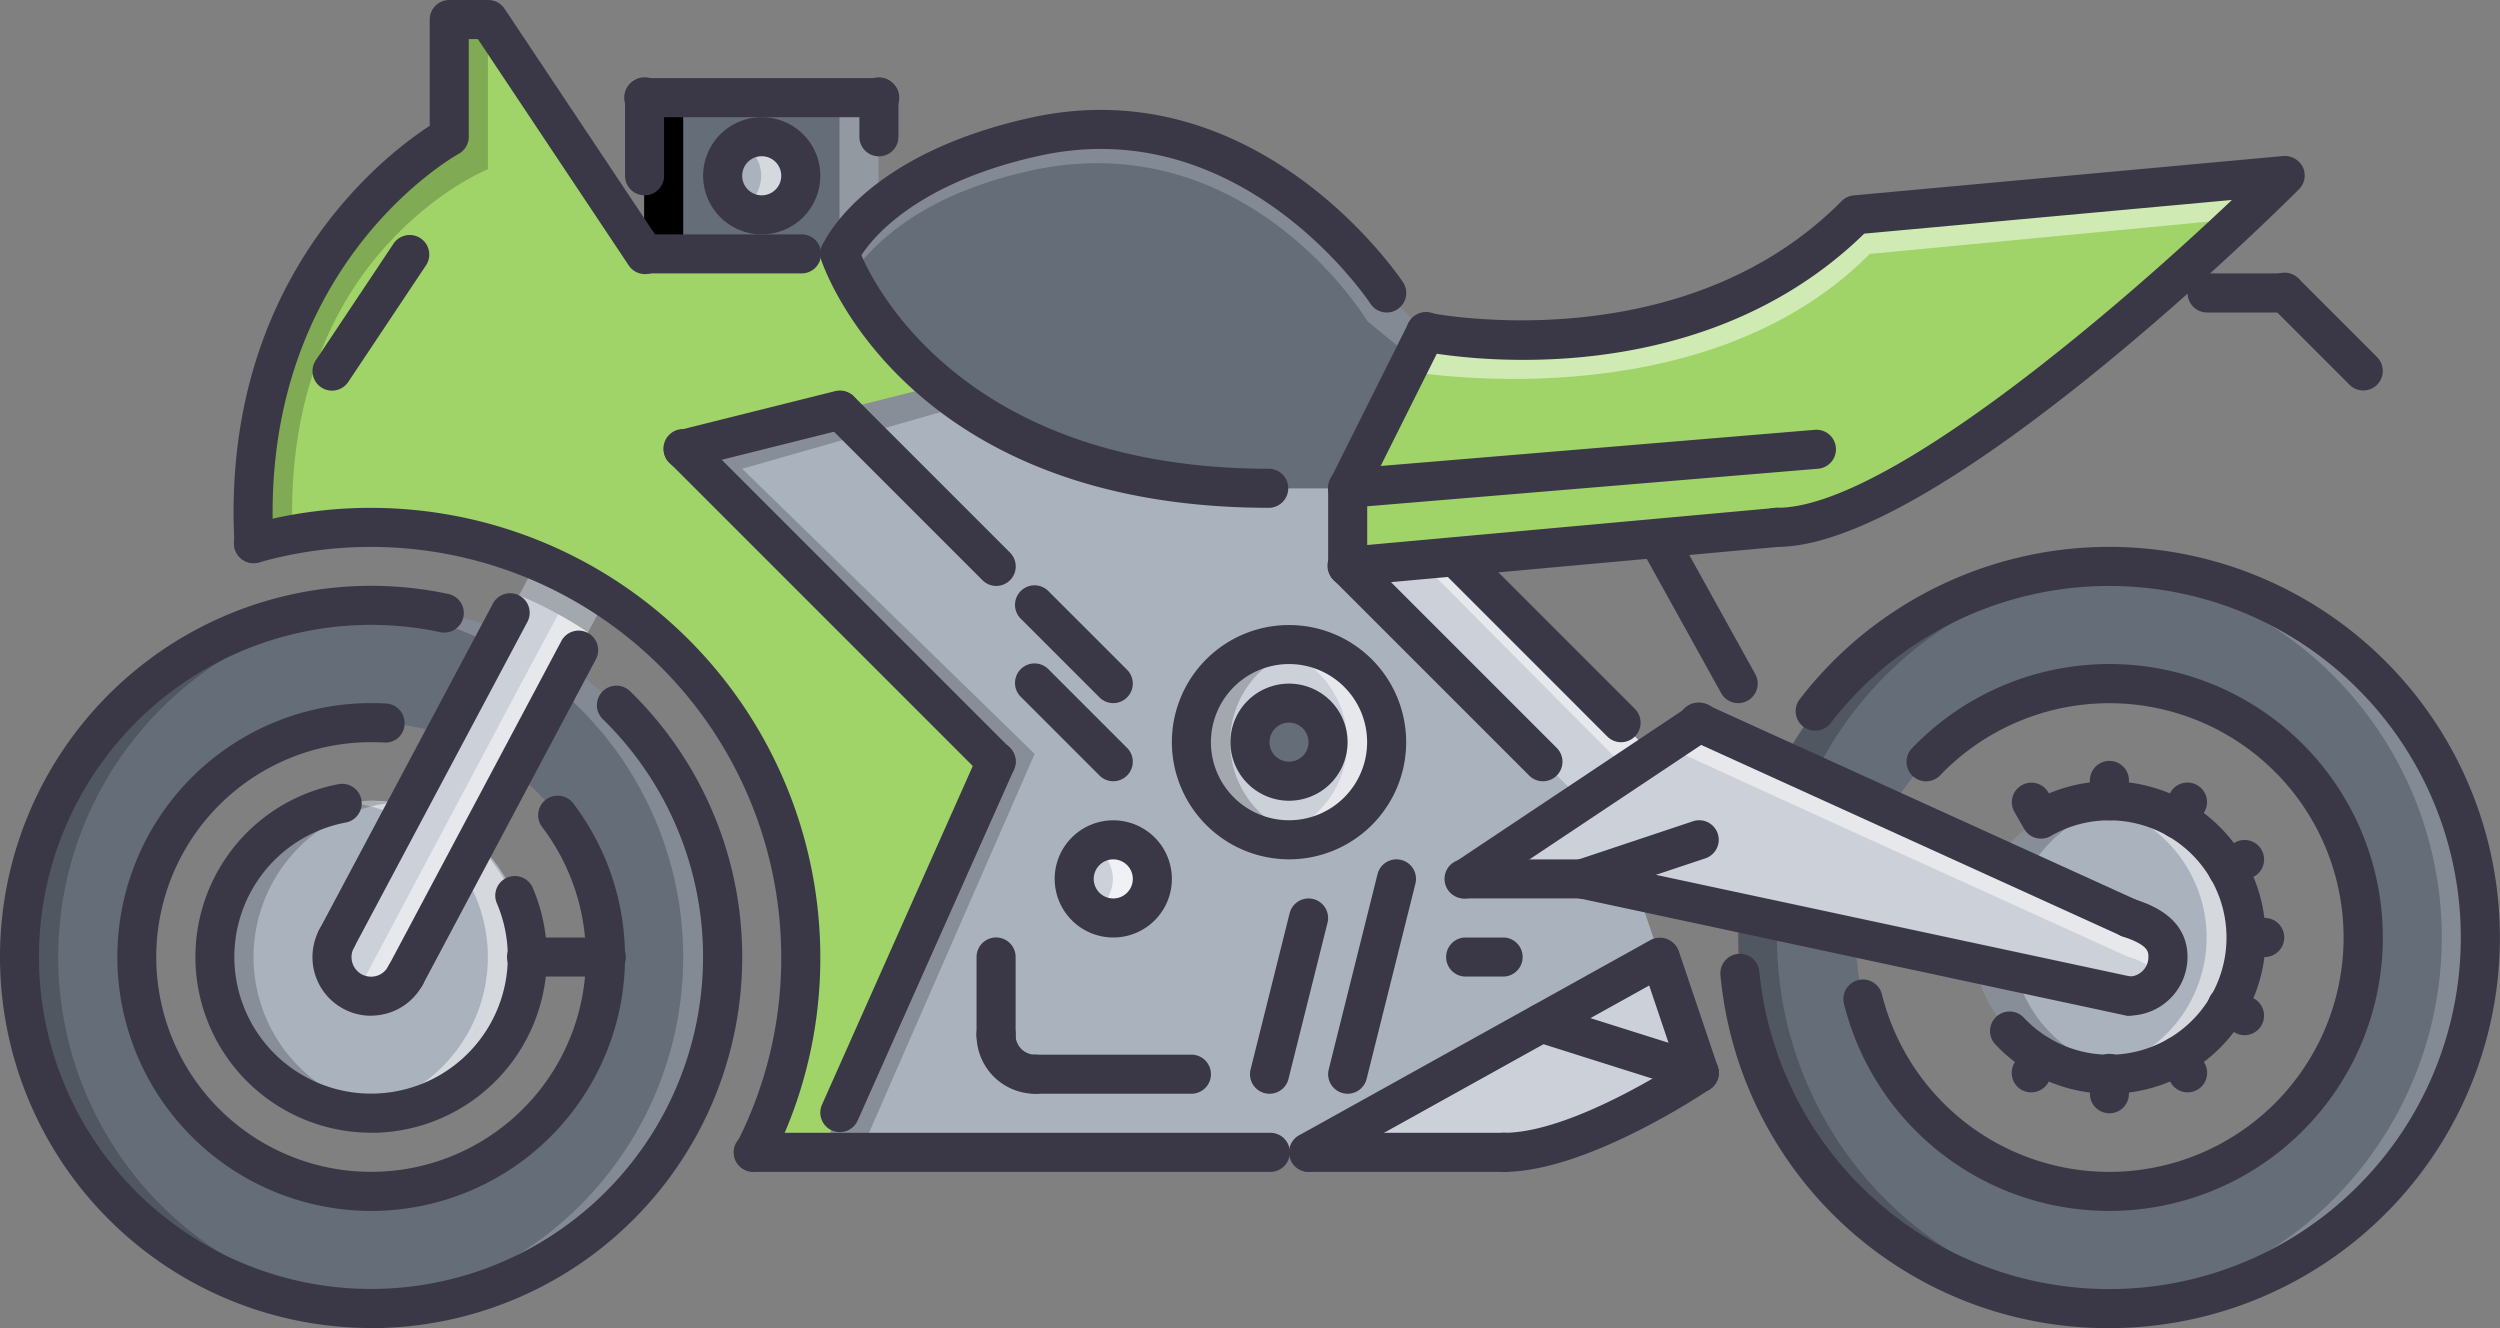 <svg id="bike_683083" xmlns="http://www.w3.org/2000/svg" width="77.784" height="41.323" viewBox="0 0 77.784 41.323">
  <rect x="0" y="0" width="77.784" height="41.323" fill="#808080" stroke="none"/>
  <rect id="Rectangle_3095" data-name="Rectangle 3095" width="7.292" height="4.861" transform="translate(20.042 3.039)" fill="#656d78"/>
  <path id="Path_14150" data-name="Path 14150" d="M349.211,147.964a1.215,1.215,0,1,0,1.215,1.215A1.219,1.219,0,0,0,349.211,147.964Z" transform="translate(-325.523 -143.71)" fill="#aab2bd"/>
  <g id="Group_4557" data-name="Group 4557" transform="translate(23.08 4.254)" opacity="0.5">
    <path id="Path_14151" data-name="Path 14151" d="M348.6,149.179a1.2,1.2,0,0,0-.608-1.028,1.179,1.179,0,0,1,.608-.188,1.215,1.215,0,0,1,0,2.431,1.178,1.178,0,0,1-.608-.188A1.2,1.2,0,0,0,348.6,149.179Z" transform="translate(-347.996 -147.964)" fill="#fff"/>
  </g>
  <g id="Group_4558" data-name="Group 4558" transform="translate(26.119 3.039)" opacity="0.3">
    <rect id="Rectangle_3096" data-name="Rectangle 3096" width="1.215" height="4.861" transform="translate(0 0)" fill="#fff"/>
  </g>
  <rect id="Rectangle_3097" data-name="Rectangle 3097" width="1.215" height="4.861" transform="translate(20.042 3.039)"/>
  <path id="Path_14152" data-name="Path 14152" d="M374.93,243.942a10.938,10.938,0,1,1-10.938,10.938A10.937,10.937,0,0,1,374.93,243.942Zm0,18.231a7.292,7.292,0,1,0-7.292-7.292A7.294,7.294,0,0,0,374.93,262.173Z" transform="translate(-363.396 -225.104)" fill="#656d78"/>
  <g id="Group_4559" data-name="Group 4559" transform="translate(10.926 18.838)" opacity="0.2">
    <path id="Path_14153" data-name="Path 14153" d="M374.323,254.88a10.928,10.928,0,0,0-10.331-10.908c.2-.012.4-.031.608-.031a10.938,10.938,0,0,1,0,21.877c-.207,0-.406-.019-.608-.031A10.929,10.929,0,0,0,374.323,254.88Z" transform="translate(-363.992 -243.942)" fill="#fff"/>
  </g>
  <g id="Group_4560" data-name="Group 4560" transform="translate(0.596 18.838)" opacity="0.2">
    <path id="Path_14154" data-name="Path 14154" d="M433.192,254.88a10.928,10.928,0,0,0,10.33,10.907c-.2.012-.4.031-.607.031a10.938,10.938,0,1,1,0-21.877c.2,0,.4.019.607.031A10.928,10.928,0,0,0,433.192,254.88Z" transform="translate(-431.977 -243.942)"/>
  </g>
  <path id="Path_14155" data-name="Path 14155" d="M403.982,288.794a4.861,4.861,0,1,0,4.862-4.862A4.863,4.863,0,0,0,403.982,288.794Z" transform="translate(-397.309 -259.017)" fill="#aab2bd"/>
  <g id="Group_4561" data-name="Group 4561" transform="translate(10.926 24.915)" opacity="0.5">
    <path id="Path_14156" data-name="Path 14156" d="M408.236,288.794a4.846,4.846,0,0,0-4.254-4.8,4.632,4.632,0,0,1,.608-.062,4.862,4.862,0,0,1,0,9.723,4.632,4.632,0,0,1-.608-.062A4.847,4.847,0,0,0,408.236,288.794Z" transform="translate(-403.982 -283.932)" fill="#fff"/>
  </g>
  <g id="Group_4562" data-name="Group 4562" transform="translate(6.673 24.915)" opacity="0.2">
    <path id="Path_14157" data-name="Path 14157" d="M433.191,288.794a4.845,4.845,0,0,0,4.254,4.8,4.669,4.669,0,0,1-.607.062,4.862,4.862,0,1,1,0-9.723,4.669,4.669,0,0,1,.607.062A4.846,4.846,0,0,0,433.191,288.794Z" transform="translate(-431.976 -283.932)"/>
  </g>
  <path id="Path_14158" data-name="Path 14158" d="M15.467,235.944A11.546,11.546,0,1,1,3.921,247.49,11.546,11.546,0,0,1,15.467,235.944Zm0,19.446a7.9,7.9,0,1,0-7.9-7.9A7.9,7.9,0,0,0,15.467,255.39Z" transform="translate(50.175 -218.321)" fill="#656d78"/>
  <g id="Group_4563" data-name="Group 4563" transform="translate(65.035 17.623)" opacity="0.2">
    <path id="Path_14159" data-name="Path 14159" d="M14.858,247.49A11.536,11.536,0,0,0,3.92,235.975c.2-.011.4-.031.608-.031a11.546,11.546,0,1,1,0,23.092c-.205,0-.405-.02-.608-.031A11.536,11.536,0,0,0,14.858,247.49Z" transform="translate(-3.92 -235.944)" fill="#fff"/>
  </g>
  <g id="Group_4564" data-name="Group 4564" transform="translate(54.072 17.623)" opacity="0.2">
    <path id="Path_14160" data-name="Path 14160" d="M77.28,247.49a11.536,11.536,0,0,0,10.938,11.515c-.2.011-.4.031-.608.031a11.546,11.546,0,1,1,0-23.092c.205,0,.405.02.608.031A11.536,11.536,0,0,0,77.28,247.49Z" transform="translate(-76.064 -235.944)"/>
  </g>
  <path id="Path_14161" data-name="Path 14161" d="M52.069,288.186a4.254,4.254,0,1,0,4.254-4.254A4.254,4.254,0,0,0,52.069,288.186Z" transform="translate(9.295 -259.017)" fill="#aab2bd"/>
  <g id="Group_4565" data-name="Group 4565" transform="translate(65.01 24.915)" opacity="0.5">
    <path id="Path_14162" data-name="Path 14162" d="M55.715,288.186a4.24,4.24,0,0,0-3.646-4.192,4.1,4.1,0,0,1,.608-.062,4.254,4.254,0,1,1,0,8.508,4.1,4.1,0,0,1-.608-.062A4.24,4.24,0,0,0,55.715,288.186Z" transform="translate(-52.069 -283.932)" fill="#fff"/>
  </g>
  <g id="Group_4566" data-name="Group 4566" transform="translate(61.364 24.915)" opacity="0.2">
    <path id="Path_14163" data-name="Path 14163" d="M77.279,288.186a4.241,4.241,0,0,0,3.646,4.192,4.1,4.1,0,0,1-.608.062,4.254,4.254,0,0,1,0-8.508,4.111,4.111,0,0,1,.608.062A4.241,4.241,0,0,0,77.279,288.186Z" transform="translate(-76.064 -283.932)"/>
  </g>
  <path id="Path_14164" data-name="Path 14164" d="M277.227,291.93a1.215,1.215,0,1,0,1.215,1.215A1.219,1.219,0,0,0,277.227,291.93Z" transform="translate(-242.601 -265.799)" fill="#ccd1d9"/>
  <g id="Group_4567" data-name="Group 4567" transform="translate(34.019 26.131)" opacity="0.7">
    <path id="Path_14165" data-name="Path 14165" d="M276.619,293.145a1.2,1.2,0,0,0-.608-1.028,1.179,1.179,0,0,1,.608-.188,1.215,1.215,0,1,1,0,2.431,1.179,1.179,0,0,1-.608-.187A1.2,1.2,0,0,0,276.619,293.145Z" transform="translate(-276.012 -291.93)" fill="#fff"/>
  </g>
  <path id="Path_14166" data-name="Path 14166" d="M241.24,263.937a1.215,1.215,0,1,0,1.215,1.215A1.219,1.219,0,0,0,241.24,263.937Z" transform="translate(-201.145 -242.06)" fill="#656d78"/>
  <path id="Path_14167" data-name="Path 14167" d="M229.85,254.978a1.215,1.215,0,1,1,1.215,1.215A1.219,1.219,0,0,1,229.85,254.978Zm1.215,3.038a3.038,3.038,0,1,0-3.038-3.038A3.04,3.04,0,0,0,231.066,258.017Z" transform="translate(-190.971 -231.886)" fill="#ccd1d9"/>
  <g id="Group_4568" data-name="Group 4568" transform="translate(39.487 20.054)" opacity="0.5">
    <path id="Path_14168" data-name="Path 14168" d="M230.459,254.978A3.039,3.039,0,0,0,228.028,252a3.038,3.038,0,1,1,0,5.953A3.039,3.039,0,0,0,230.459,254.978Z" transform="translate(-228.028 -251.94)" fill="#fff"/>
  </g>
  <g id="Group_4569" data-name="Group 4569" transform="translate(37.057 20.054)" opacity="0.2">
    <path id="Path_14169" data-name="Path 14169" d="M245.239,254.978a3.039,3.039,0,0,0,2.431,2.977,3.007,3.007,0,0,1-.608.062,3.038,3.038,0,1,1,.608-6.015A3.039,3.039,0,0,0,245.239,254.978Z" transform="translate(-244.024 -251.94)"/>
  </g>
  <g id="Group_4570" data-name="Group 4570" transform="translate(10.319 17.44)">
    <path id="Path_14170" data-name="Path 14170" d="M387.9,246.507a1.212,1.212,0,1,0,2.139,1.142l4.935-9.285,1.325-2.468a13.583,13.583,0,0,0-2.151-1.155v.013l-1.313,2.479Z" transform="translate(-387.751 -234.741)" fill="#ccd1d9"/>
    <path id="Path_14171" data-name="Path 14171" d="M80.827,274.755l7.9,1.689a1.219,1.219,0,0,0,1.215-1.215c0-.668-.5-.984-1.215-1.216L81.666,270.8l-3.926-1.788-2.382-1.081-1.495,1-2.176,1.459L68.066,272.8h3.646l1.738.378,3.549.752Z" transform="translate(-32.821 -262.892)" fill="#ccd1d9"/>
  </g>
  <g id="Group_4571" data-name="Group 4571" transform="translate(51.786 22.484)" opacity="0.5">
    <path id="Path_14172" data-name="Path 14172" d="M82.505,275.228l-7.061-3.208-3.926-1.787-3.452-1.583,1.07-.713,2.382,1.081,3.926,1.788,7.061,3.208c.717.232,1.215.547,1.215,1.216a1.173,1.173,0,0,1-.2.626A1.936,1.936,0,0,0,82.505,275.228Z" transform="translate(-68.066 -267.936)" fill="#fff"/>
  </g>
  <g id="Group_4572" data-name="Group 4572" transform="translate(40.703 17.319)">
    <path id="Path_14173" data-name="Path 14173" d="M164.043,317.979l4.91,1.543-1.215-3.6Z" transform="translate(-156.799 -303.467)" fill="#ccd1d9"/>
    <path id="Path_14174" data-name="Path 14174" d="M171.286,329.445l-7.244,4.022h6.077c2.431,0,6.077-2.479,6.077-2.479Z" transform="translate(-164.043 -314.933)" fill="#ccd1d9"/>
    <path id="Path_14175" data-name="Path 14175" d="M173.88,234.248l7.171,7.171.1.146,2.176-1.459-.122-.195-5.968-5.956v-.012Z" transform="translate(-172.665 -233.944)" fill="#ccd1d9"/>
  </g>
  <g id="Group_4573" data-name="Group 4573" transform="translate(44.147 17.319)" opacity="0.5">
    <path id="Path_14176" data-name="Path 14176" d="M180.376,240.588l-6.5-6.542,1.125-.1v.012l5.968,5.956.122.195Z" transform="translate(-173.88 -233.944)" fill="#fff"/>
  </g>
  <path id="Path_14177" data-name="Path 14177" d="M185.409,215.274a1.215,1.215,0,1,1,1.215-1.215A1.219,1.219,0,0,1,185.409,215.274Zm8.507-5.469a3.038,3.038,0,1,1-3.038-3.038A3.04,3.04,0,0,1,193.916,209.8Zm-1.215-7.9H190.27c-5.056,0-8.3-1.556-10.318-3.233l-.048.049-3,.754-4.861,1.215,9.723,9.723-5.324,11.935v.218h15.047l7.244-4.022,3.695-2.054-.693-2.053-1.738-.378h-3.646l3.622-2.406-.1-.146-7.171-7.171v-2.431Z" transform="translate(-150.783 -186.713)" fill="#aab2bd"/>
  <g id="Group_4574" data-name="Group 4574" transform="translate(21.257 11.959)" opacity="0.2">
    <path id="Path_14178" data-name="Path 14178" d="M300.007,200.69l4.861-1.215,3-.754.048-.049c.1.087.747.563.857.648l-6.931,1.977,9.1,8.872-5.324,12.179v.219h-1.215v-.219l5.324-11.935Z" transform="translate(-300.007 -198.672)"/>
  </g>
  <path id="Path_14179" data-name="Path 14179" d="M226.107,146.676c-5.021,1.106-6.077,3.646-6.077,3.646a10.106,10.106,0,0,0,3.05,4.059c2.018,1.677,5.263,3.233,10.318,3.233h2.431l2.431-4.862-1.215-1.216S232.9,145.169,226.107,146.676Z" transform="translate(-193.911 -142.422)" fill="#656d78"/>
  <g id="Group_4575" data-name="Group 4575" transform="translate(26.119 4.023)" opacity="0.2">
    <path id="Path_14180" data-name="Path 14180" d="M236.462,152.421s-3.714-6.192-10.507-4.685c-3.62.8-5.022,2.491-5.609,3.291a6.11,6.11,0,0,1-.316-.705s1.056-2.54,6.077-3.646c6.793-1.507,10.938,4.861,10.938,4.861l1.215,1.216-.405.811Z" transform="translate(-220.03 -146.445)" fill="#fff"/>
  </g>
  <path id="Path_14181" data-name="Path 14181" d="M325.047,153.139a13.259,13.259,0,0,1-1.46,6.077H325.8V159l5.324-11.935-9.723-9.723,4.862-1.215,3-.754.048-.049a10.1,10.1,0,0,1-3.05-4.059h-6.077l-4.861-7.292h-1.215v3.646s-6.575,3.646-6.077,12.652a13.531,13.531,0,0,1,8.823.534,13.587,13.587,0,0,1,2.151,1.155A13.326,13.326,0,0,1,325.047,153.139Z" transform="translate(-300.144 -123.362)" fill="#a0d468"/>
  <g id="Group_4576" data-name="Group 4576" transform="translate(7.861 0.608)" opacity="0.2">
    <path id="Path_14182" data-name="Path 14182" d="M418.084,127.616V123.97H419.3v4.656s-6.438,2.573-6.079,11.388c-.408.075-.821.143-1.213.254C411.508,131.262,418.084,127.616,418.084,127.616Z" transform="translate(-411.98 -123.97)"/>
  </g>
  <g id="Group_4577" data-name="Group 4577" transform="translate(16.144 17.44)" opacity="0.2">
    <path id="Path_14183" data-name="Path 14183" d="M387.752,235.825l.567-1.072v-.013a13.6,13.6,0,0,1,2.151,1.155l-.58,1.081c-.035-.022-.064-.051-.1-.074a12.331,12.331,0,0,0-1.943-1.042C387.816,235.847,387.783,235.838,387.752,235.825Z" transform="translate(-387.752 -234.74)"/>
  </g>
  <g id="Group_4578" data-name="Group 4578" transform="translate(10.912 19.115)" opacity="0.5">
    <path id="Path_14184" data-name="Path 14184" d="M392.046,256.994l4.935-9.285,1.046-1.948c.29.158.564.319.815.488.035.022.064.051.1.073l-.744,1.386-4.935,9.285a1.216,1.216,0,0,1-1.64.5c-.019-.011-.031-.029-.05-.04A1.179,1.179,0,0,0,392.046,256.994Z" transform="translate(-391.571 -245.761)" fill="#fff"/>
  </g>
  <path id="Path_14185" data-name="Path 14185" d="M58.424,166.713c5.2-1.2,14.815-10.829,14.815-10.829l-13.369,1.227c-5.263,5.311-13.369,3.646-13.369,3.646l-2.431,4.862v2.431l3.354-.3,6.357-.583,3.658-.329A4.969,4.969,0,0,0,58.424,166.713Z" transform="translate(-2.153 -150.427)" fill="#a0d468"/>
  <g id="Group_4579" data-name="Group 4579" transform="translate(43.744 5.457)" opacity="0.5">
    <path id="Path_14186" data-name="Path 14186" d="M44.677,160.757s8.107,1.665,13.369-3.646l13.369-1.227s-.534.532-1.394,1.344l-11.519,1.1c-5.263,5.311-14.43,3.64-14.43,3.64Z" transform="translate(-44.072 -155.884)" fill="#fff"/>
  </g>
  <g id="Group_4580" data-name="Group 4580">
    <path id="Path_14187" data-name="Path 14187" d="M12.1,256.253a12.154,12.154,0,1,0-9.631-19.568.608.608,0,1,0,.963.743,10.938,10.938,0,1,1-2.221,7.709.608.608,0,0,0-1.21.114A12.1,12.1,0,0,0,12.1,256.253Z" transform="translate(53.527 -214.93)" fill="#3a3847"/>
    <path id="Path_14188" data-name="Path 14188" d="M32.269,272.954a8.508,8.508,0,1,0-6.132-14.405.608.608,0,1,0,.876.843,7.291,7.291,0,1,1-1.821,6.823.608.608,0,1,0-1.18.294A8.493,8.493,0,0,0,32.269,272.954Z" transform="translate(33.361 -235.278)" fill="#3a3847"/>
    <path id="Path_14189" data-name="Path 14189" d="M51.716,289.656a4.862,4.862,0,1,0-2.24-9.177.608.608,0,0,0,.561,1.078,3.606,3.606,0,0,1,1.678-.408,3.646,3.646,0,1,1-2.675,6.124.608.608,0,0,0-.891.826A4.875,4.875,0,0,0,51.716,289.656Z" transform="translate(13.914 -255.625)" fill="#3a3847"/>
    <path id="Path_14190" data-name="Path 14190" d="M371.461,263.035A11.546,11.546,0,0,0,379.5,243.2a.608.608,0,0,0-.847.871,10.331,10.331,0,1,1-7.195-2.917,10.393,10.393,0,0,1,2.129.221.608.608,0,1,0,.249-1.189,11.546,11.546,0,1,0-2.378,22.845Z" transform="translate(-359.915 -221.712)" fill="#3a3847"/>
    <path id="Path_14191" data-name="Path 14191" d="M360.082,244.608a.609.609,0,0,0,.543-.331,13.837,13.837,0,0,0,1.523-6.353,13.988,13.988,0,0,0-17.787-13.451.608.608,0,1,0,.33,1.17,12.771,12.771,0,0,1,16.241,12.281,12.621,12.621,0,0,1-1.39,5.8.608.608,0,0,0,.54.884Z" transform="translate(-336.625 -208.146)" fill="#3a3847"/>
    <path id="Path_14192" data-name="Path 14192" d="M391.809,279.737a7.9,7.9,0,0,0,6.28-12.693.608.608,0,0,0-.966.738,6.684,6.684,0,1,1-5.314-2.63q.2,0,.4.01a.592.592,0,0,0,.642-.571.608.608,0,0,0-.571-.642c-.154-.009-.31-.013-.466-.013a7.9,7.9,0,0,0,0,15.8Z" transform="translate(-380.263 -242.06)" fill="#3a3847"/>
    <path id="Path_14193" data-name="Path 14193" d="M405.374,291.34a5.472,5.472,0,0,0,5.039-7.6.608.608,0,1,0-1.12.472,4.254,4.254,0,1,1-4.707-2.526.607.607,0,0,0-.223-1.194,5.47,5.47,0,0,0,1.011,10.845Z" transform="translate(-393.828 -256.094)" fill="#3a3847"/>
    <path id="Path_14194" data-name="Path 14194" d="M51.537,164.072c5.055,0,15.776-10.671,16.23-11.126a.607.607,0,0,0,.12-.687.629.629,0,0,0-.605-.348l-13.369,1.225a.607.607,0,0,0-.377.178c-4.977,5.024-12.737,3.494-12.814,3.479a.607.607,0,1,0-.246,1.189c.341.072,8.33,1.643,13.765-3.656l11.44-1.048c-3.664,3.475-10.795,9.578-14.144,9.578a.608.608,0,1,0,0,1.215Z" transform="translate(3.763 -147.057)" fill="#3a3847"/>
    <path id="Path_14195" data-name="Path 14195" d="M241.569,148.779a.607.607,0,0,0,.509-.939c-.044-.068-4.448-6.694-11.578-5.124-5.267,1.162-6.459,3.891-6.507,4.006a.607.607,0,0,0,1.118.472c.025-.051,1.09-2.285,5.65-3.291,6.32-1.395,10.26,4.54,10.3,4.6A.607.607,0,0,0,241.569,148.779Z" transform="translate(-198.423 -139.056)" fill="#3a3847"/>
    <path id="Path_14196" data-name="Path 14196" d="M376.542,137.489h.035a.606.606,0,0,0,.573-.64c-.466-8.5,5.51-11.951,5.766-12.093a.609.609,0,0,0,.311-.531v-3.038h.283l4.681,7.022a.608.608,0,1,0,1.011-.674l-4.861-7.292a.609.609,0,0,0-.506-.271h-1.215a.607.607,0,0,0-.608.608v3.306c-1.358.879-6.528,4.784-6.074,13.031A.607.607,0,0,0,376.542,137.489Z" transform="translate(-368.642 -119.971)" fill="#3a3847"/>
    <path id="Path_14197" data-name="Path 14197" d="M85.958,271.229a.608.608,0,0,0,.252-1.161l-13.369-6.077a.608.608,0,1,0-.5,1.106l13.369,6.077A.609.609,0,0,0,85.958,271.229Z" transform="translate(-19.721 -242.06)" fill="#3a3847"/>
    <path id="Path_14198" data-name="Path 14198" d="M89.606,300.792a.608.608,0,0,0,.127-1.2l-17.015-3.646a.608.608,0,0,0-.255,1.189l17.015,3.646A.675.675,0,0,0,89.606,300.792Z" transform="translate(-23.368 -269.192)" fill="#3a3847"/>
    <path id="Path_14199" data-name="Path 14199" d="M248.549,353.132H264.59a.608.608,0,1,0,0-1.215H248.549a.608.608,0,1,0,0,1.215Z" transform="translate(-225.09 -316.671)" fill="#3a3847"/>
    <path id="Path_14200" data-name="Path 14200" d="M160.57,339.328c2.588,0,6.263-2.475,6.418-2.579a.608.608,0,0,0-.683-1.007c-.035.024-3.521,2.371-5.736,2.371a.608.608,0,1,0,0,1.215Z" transform="translate(-113.778 -302.867)" fill="#3a3847"/>
    <path id="Path_14201" data-name="Path 14201" d="M304.536,284.068a.607.607,0,0,0,.555-.361l4.862-10.917a.608.608,0,1,0-1.111-.494l-4.861,10.917a.608.608,0,0,0,.555.855Z" transform="translate(-278.406 -248.843)" fill="#3a3847"/>
    <path id="Path_14202" data-name="Path 14202" d="M314.258,218.889a.608.608,0,0,0,.43-1.037l-9.723-9.723a.608.608,0,1,0-.859.859l9.723,9.723A.605.605,0,0,0,314.258,218.889Z" transform="translate(-283.266 -194.581)" fill="#3a3847"/>
    <path id="Path_14203" data-name="Path 14203" d="M227.593,255.232a3.645,3.645,0,1,0-3.646-3.645A3.65,3.65,0,0,0,227.593,255.232Zm0-6.076a2.43,2.43,0,1,1-2.431,2.431A2.434,2.434,0,0,1,227.593,249.156Z" transform="translate(-187.486 -228.495)" fill="#3a3847"/>
    <path id="Path_14204" data-name="Path 14204" d="M237.767,263.583a1.822,1.822,0,1,0-1.823-1.822A1.825,1.825,0,0,0,237.767,263.583Zm0-2.43a.607.607,0,1,1-.608.608A.608.608,0,0,1,237.767,261.153Z" transform="translate(-197.66 -238.669)" fill="#3a3847"/>
    <path id="Path_14205" data-name="Path 14205" d="M273.758,291.577a1.823,1.823,0,1,0-1.823-1.823A1.825,1.825,0,0,0,273.758,291.577Zm0-2.431a.608.608,0,1,1-.608.608A.609.609,0,0,1,273.758,289.146Z" transform="translate(-239.12 -262.408)" fill="#3a3847"/>
    <path id="Path_14206" data-name="Path 14206" d="M264.544,337.134h4.862a.608.608,0,0,0,0-1.216h-4.862a.608.608,0,0,0,0,1.216Z" transform="translate(-232.337 -303.104)" fill="#3a3847"/>
    <path id="Path_14207" data-name="Path 14207" d="M168.567,319.221a.613.613,0,0,0,.294-.076l10.938-6.077a.608.608,0,0,0-.59-1.063l-10.938,6.077a.608.608,0,0,0,.3,1.139Z" transform="translate(-127.852 -282.759)" fill="#3a3847"/>
    <path id="Path_14208" data-name="Path 14208" d="M160.57,270.012a.607.607,0,0,0,.336-.1l7.292-4.861a.608.608,0,1,0-.674-1.011l-7.292,4.861a.608.608,0,0,0,.338,1.113Z" transform="translate(-114.993 -242.058)" fill="#3a3847"/>
    <path id="Path_14209" data-name="Path 14209" d="M155,232.667a.608.608,0,0,0,.531-.9l-2.431-4.388a.608.608,0,1,0-1.063.589l2.431,4.388A.607.607,0,0,0,155,232.667Z" transform="translate(-100.917 -210.79)" fill="#3a3847"/>
    <path id="Path_14210" data-name="Path 14210" d="M144.572,226.384l.056,0L158,225.167a.608.608,0,0,0-.11-1.211l-13.369,1.215a.608.608,0,0,0,.055,1.213Z" transform="translate(-102.642 -208.154)" fill="#3a3847"/>
    <path id="Path_14211" data-name="Path 14211" d="M198.639,239.237a.608.608,0,0,0,.43-1.037l-6.077-6.077a.608.608,0,1,0-.859.859l6.077,6.077A.605.605,0,0,0,198.639,239.237Z" transform="translate(-150.632 -214.929)" fill="#3a3847"/>
    <path id="Path_14212" data-name="Path 14212" d="M181.721,236.379a.608.608,0,0,0,.43-1.037l-5.156-5.156a.608.608,0,0,0-.859.859l5.156,5.156A.606.606,0,0,0,181.721,236.379Z" transform="translate(-131.283 -213.286)" fill="#3a3847"/>
    <path id="Path_14213" data-name="Path 14213" d="M216.555,190.032a.609.609,0,0,0,.544-.336l2.431-4.861a.608.608,0,1,0-1.087-.544l-2.431,4.861a.608.608,0,0,0,.272.815A.6.6,0,0,0,216.555,190.032Z" transform="translate(-174.625 -174.231)" fill="#3a3847"/>
    <path id="Path_14214" data-name="Path 14214" d="M136.576,210.388l.051,0,14.585-1.215a.607.607,0,0,0-.1-1.211l-14.585,1.215a.608.608,0,0,0,.05,1.213Z" transform="translate(-94.646 -194.589)" fill="#3a3847"/>
    <path id="Path_14215" data-name="Path 14215" d="M261.918,176.461a.608.608,0,0,0,0-1.215c-10.381,0-12.77-6.808-12.792-6.877a.608.608,0,1,0-1.154.385C248.077,169.068,250.671,176.461,261.918,176.461Z" transform="translate(-222.419 -160.661)" fill="#3a3847"/>
    <path id="Path_14216" data-name="Path 14216" d="M376.519,139.613a.607.607,0,0,0,.608-.608v-2.431a.608.608,0,1,0-1.215,0v2.431A.607.607,0,0,0,376.519,139.613Z" transform="translate(-356.465 -133.536)" fill="#3a3847"/>
    <path id="Path_14217" data-name="Path 14217" d="M328.53,138.4a.607.607,0,0,0,.608-.608v-1.215a.608.608,0,1,0-1.215,0v1.215A.607.607,0,0,0,328.53,138.4Z" transform="translate(-301.184 -133.536)" fill="#3a3847"/>
    <path id="Path_14218" data-name="Path 14218" d="M328.531,137.182h7.292a.608.608,0,1,0,0-1.215h-7.292a.608.608,0,1,0,0,1.215Z" transform="translate(-308.477 -133.536)" fill="#3a3847"/>
    <path id="Path_14219" data-name="Path 14219" d="M345.742,147.612a1.823,1.823,0,1,0-1.823-1.823A1.825,1.825,0,0,0,345.742,147.612Zm0-2.431a.608.608,0,1,1-.608.608A.609.609,0,0,1,345.742,145.181Z" transform="translate(-322.042 -140.32)" fill="#3a3847"/>
    <path id="Path_14220" data-name="Path 14220" d="M76.59,277.757a.607.607,0,0,0,.608-.608v-.608a.608.608,0,1,0-1.215,0v.608A.607.607,0,0,0,76.59,277.757Z" transform="translate(-10.959 -252.234)" fill="#3a3847"/>
    <path id="Path_14221" data-name="Path 14221" d="M76.59,337.743a.607.607,0,0,0,.608-.608v-.608a.608.608,0,1,0-1.215,0v.608A.608.608,0,0,0,76.59,337.743Z" transform="translate(-10.959 -303.105)" fill="#3a3847"/>
    <path id="Path_14222" data-name="Path 14222" d="M60.591,281.958a.608.608,0,0,0,.527-.3l.3-.527a.608.608,0,1,0-1.053-.608l-.3.527a.607.607,0,0,0,.526.911Z" transform="translate(7.165 -255.865)" fill="#3a3847"/>
    <path id="Path_14223" data-name="Path 14223" d="M90.584,333.908a.609.609,0,0,0,.527-.3l.3-.526a.608.608,0,0,0-1.053-.608l-.3.526a.607.607,0,0,0,.222.83A.6.6,0,0,0,90.584,333.908Z" transform="translate(-27.385 -299.922)" fill="#3a3847"/>
    <path id="Path_14224" data-name="Path 14224" d="M48.884,293.443a.6.6,0,0,0,.3-.082l.526-.3a.607.607,0,1,0-.608-1.052l-.526.3a.607.607,0,0,0,.3,1.134Z" transform="translate(20.431 -265.793)" fill="#3a3847"/>
    <path id="Path_14225" data-name="Path 14225" d="M44.6,309.141H45.2a.608.608,0,0,0,0-1.215H44.6a.608.608,0,0,0,0,1.215Z" transform="translate(25.288 -279.365)" fill="#3a3847"/>
    <path id="Path_14226" data-name="Path 14226" d="M49.408,323.443a.608.608,0,0,0,.3-1.134l-.525-.3a.608.608,0,1,0-.609,1.052l.525.3A.6.6,0,0,0,49.408,323.443Z" transform="translate(20.432 -291.235)" fill="#3a3847"/>
    <path id="Path_14227" data-name="Path 14227" d="M60.9,333.913a.607.607,0,0,0,.526-.91l-.3-.526a.607.607,0,1,0-1.053.605l.3.526A.607.607,0,0,0,60.9,333.913Z" transform="translate(7.165 -299.926)" fill="#3a3847"/>
    <path id="Path_14228" data-name="Path 14228" d="M90.881,281.965a.608.608,0,0,0,.525-.913l-.3-.525a.608.608,0,0,0-1.052.61l.3.525A.606.606,0,0,0,90.881,281.965Z" transform="translate(-27.376 -255.872)" fill="#3a3847"/>
    <path id="Path_14229" data-name="Path 14229" d="M64.593,307.572a1.825,1.825,0,0,0,1.823-1.823c0-1.249-1.185-1.643-1.631-1.792a.608.608,0,0,0-.385,1.154c.8.266.8.472.8.639a.608.608,0,0,1-.608.608.608.608,0,0,0,0,1.215Z" transform="translate(1.645 -275.973)" fill="#3a3847"/>
    <path id="Path_14230" data-name="Path 14230" d="M184.565,297.144h3.646a.608.608,0,1,0,0-1.215h-3.646a.608.608,0,1,0,0,1.215Z" transform="translate(-138.988 -269.191)" fill="#3a3847"/>
    <path id="Path_14231" data-name="Path 14231" d="M426.656,311.166a1.856,1.856,0,0,0,.536-.081,1.811,1.811,0,0,0,1.075-.888.607.607,0,0,0-1.073-.57.606.606,0,0,1-.358.3.616.616,0,0,1-.463-.045.609.609,0,0,1-.252-.823.607.607,0,1,0-1.073-.57,1.824,1.824,0,0,0,1.607,2.68Z" transform="translate(-415.113 -279.565)" fill="#3a3847"/>
    <path id="Path_14232" data-name="Path 14232" d="M389.952,260.331a.606.606,0,0,0,.536-.322l5.393-10.137a.608.608,0,0,0-1.073-.571l-5.393,10.137a.607.607,0,0,0,.252.821A.594.594,0,0,0,389.952,260.331Z" transform="translate(-377.333 -229.374)" fill="#3a3847"/>
    <path id="Path_14233" data-name="Path 14233" d="M404.058,252.784a.6.6,0,0,0,.536-.323l5.4-10.141a.607.607,0,0,0-1.073-.57l-5.4,10.141a.607.607,0,0,0,.252.821A.6.6,0,0,0,404.058,252.784Z" transform="translate(-393.585 -222.97)" fill="#3a3847"/>
    <path id="Path_14234" data-name="Path 14234" d="M384.517,313.14h2.431a.608.608,0,1,0,0-1.215h-2.431a.608.608,0,1,0,0,1.215Z" transform="translate(-368.109 -282.756)" fill="#3a3847"/>
    <path id="Path_14235" data-name="Path 14235" d="M200.561,353.132h6.077a.608.608,0,1,0,0-1.215h-6.077a.608.608,0,0,0,0,1.215Z" transform="translate(-159.846 -316.671)" fill="#3a3847"/>
    <path id="Path_14236" data-name="Path 14236" d="M161.785,316.741a.614.614,0,0,0,.194-.032.607.607,0,0,0,.382-.77l-1.215-3.6a.608.608,0,0,0-1.151.389l1.215,3.6A.608.608,0,0,0,161.785,316.741Z" transform="translate(-108.916 -282.755)" fill="#3a3847"/>
    <path id="Path_14237" data-name="Path 14237" d="M165.478,328.2a.608.608,0,0,0,.183-1.187l-4.909-1.55a.607.607,0,1,0-.366,1.158l4.909,1.55A.606.606,0,0,0,165.478,328.2Z" transform="translate(-112.609 -294.209)" fill="#3a3847"/>
    <path id="Path_14238" data-name="Path 14238" d="M424.505,172.819a.605.605,0,0,0,.506-.271l2.431-3.646a.608.608,0,0,0-1.011-.674L424,171.874a.608.608,0,0,0,.506.945Z" transform="translate(-414.175 -160.665)" fill="#3a3847"/>
    <path id="Path_14239" data-name="Path 14239" d="M336.529,202.381a.641.641,0,0,0,.147-.018l4.861-1.216a.608.608,0,0,0-.294-1.18l-4.861,1.215a.608.608,0,0,0,.147,1.2Z" transform="translate(-315.26 -187.797)" fill="#3a3847"/>
    <path id="Path_14240" data-name="Path 14240" d="M309.4,206.029a.608.608,0,0,0,.43-1.037l-4.861-4.862a.608.608,0,0,0-.859.859l4.862,4.861A.605.605,0,0,0,309.4,206.029Z" transform="translate(-278.404 -187.798)" fill="#3a3847"/>
    <path id="Path_14241" data-name="Path 14241" d="M297.752,330.352a.608.608,0,0,0,0-1.216.609.609,0,0,1-.608-.608.608.608,0,1,0-1.215,0A1.825,1.825,0,0,0,297.752,330.352Z" transform="translate(-265.545 -296.321)" fill="#3a3847"/>
    <path id="Path_14242" data-name="Path 14242" d="M304.535,315.571a.607.607,0,0,0,.608-.608v-2.431a.608.608,0,1,0-1.216,0v2.431A.607.607,0,0,0,304.535,315.571Z" transform="translate(-273.543 -282.756)" fill="#3a3847"/>
    <path id="Path_14243" data-name="Path 14243" d="M282.972,259.585a.608.608,0,0,0,.43-1.037l-2.431-2.431a.608.608,0,1,0-.859.859l2.431,2.431A.605.605,0,0,0,282.972,259.585Z" transform="translate(-248.334 -235.278)" fill="#3a3847"/>
    <path id="Path_14244" data-name="Path 14244" d="M282.972,243.589a.608.608,0,0,0,.43-1.037l-2.431-2.431a.608.608,0,1,0-.859.859l2.431,2.431A.606.606,0,0,0,282.972,243.589Z" transform="translate(-248.334 -221.712)" fill="#3a3847"/>
    <path id="Path_14245" data-name="Path 14245" d="M222.555,303.222a.607.607,0,0,0,.589-.461l1.519-6.077a.607.607,0,1,0-1.179-.294l-1.519,6.077a.608.608,0,0,0,.442.737A.634.634,0,0,0,222.555,303.222Z" transform="translate(-180.624 -269.192)" fill="#3a3847"/>
    <path id="Path_14246" data-name="Path 14246" d="M240.551,310.009a.607.607,0,0,0,.589-.461l1.215-4.861a.607.607,0,1,0-1.179-.294l-1.215,4.861a.608.608,0,0,0,.442.737A.642.642,0,0,0,240.551,310.009Z" transform="translate(-201.051 -275.978)" fill="#3a3847"/>
    <path id="Path_14247" data-name="Path 14247" d="M200.561,313.14h1.215a.608.608,0,0,0,0-1.215h-1.215a.608.608,0,0,0,0,1.215Z" transform="translate(-154.984 -282.756)" fill="#3a3847"/>
    <path id="Path_14248" data-name="Path 14248" d="M40.6,177.172h2.431a.608.608,0,0,0,0-1.216H40.6a.608.608,0,0,0,0,1.216Z" transform="translate(28.071 -167.449)" fill="#3a3847"/>
    <path id="Path_14249" data-name="Path 14249" d="M27.032,179.6a.608.608,0,0,0,.43-1.037l-2.431-2.431a.608.608,0,1,0-.859.859l2.431,2.431A.605.605,0,0,0,27.032,179.6Z" transform="translate(46.498 -167.451)" fill="#3a3847"/>
    <path id="Path_14250" data-name="Path 14250" d="M344.527,169.175h4.861a.608.608,0,1,0,0-1.215h-4.861a.608.608,0,0,0,0,1.215Z" transform="translate(-324.473 -160.668)" fill="#3a3847"/>
    <path id="Path_14251" data-name="Path 14251" d="M160.569,290.348a.6.6,0,0,0,.192-.031l3.646-1.217a.608.608,0,0,0-.384-1.154l-3.646,1.217a.608.608,0,0,0,.192,1.185Z" transform="translate(-111.347 -262.394)" fill="#3a3847"/>
    <path id="Path_14252" data-name="Path 14252" d="M232.553,219.6a.607.607,0,0,0,.608-.608v-2.431a.608.608,0,1,0-1.215,0v2.431A.607.607,0,0,0,232.553,219.6Z" transform="translate(-190.622 -201.364)" fill="#3a3847"/>
  </g>
</svg>

